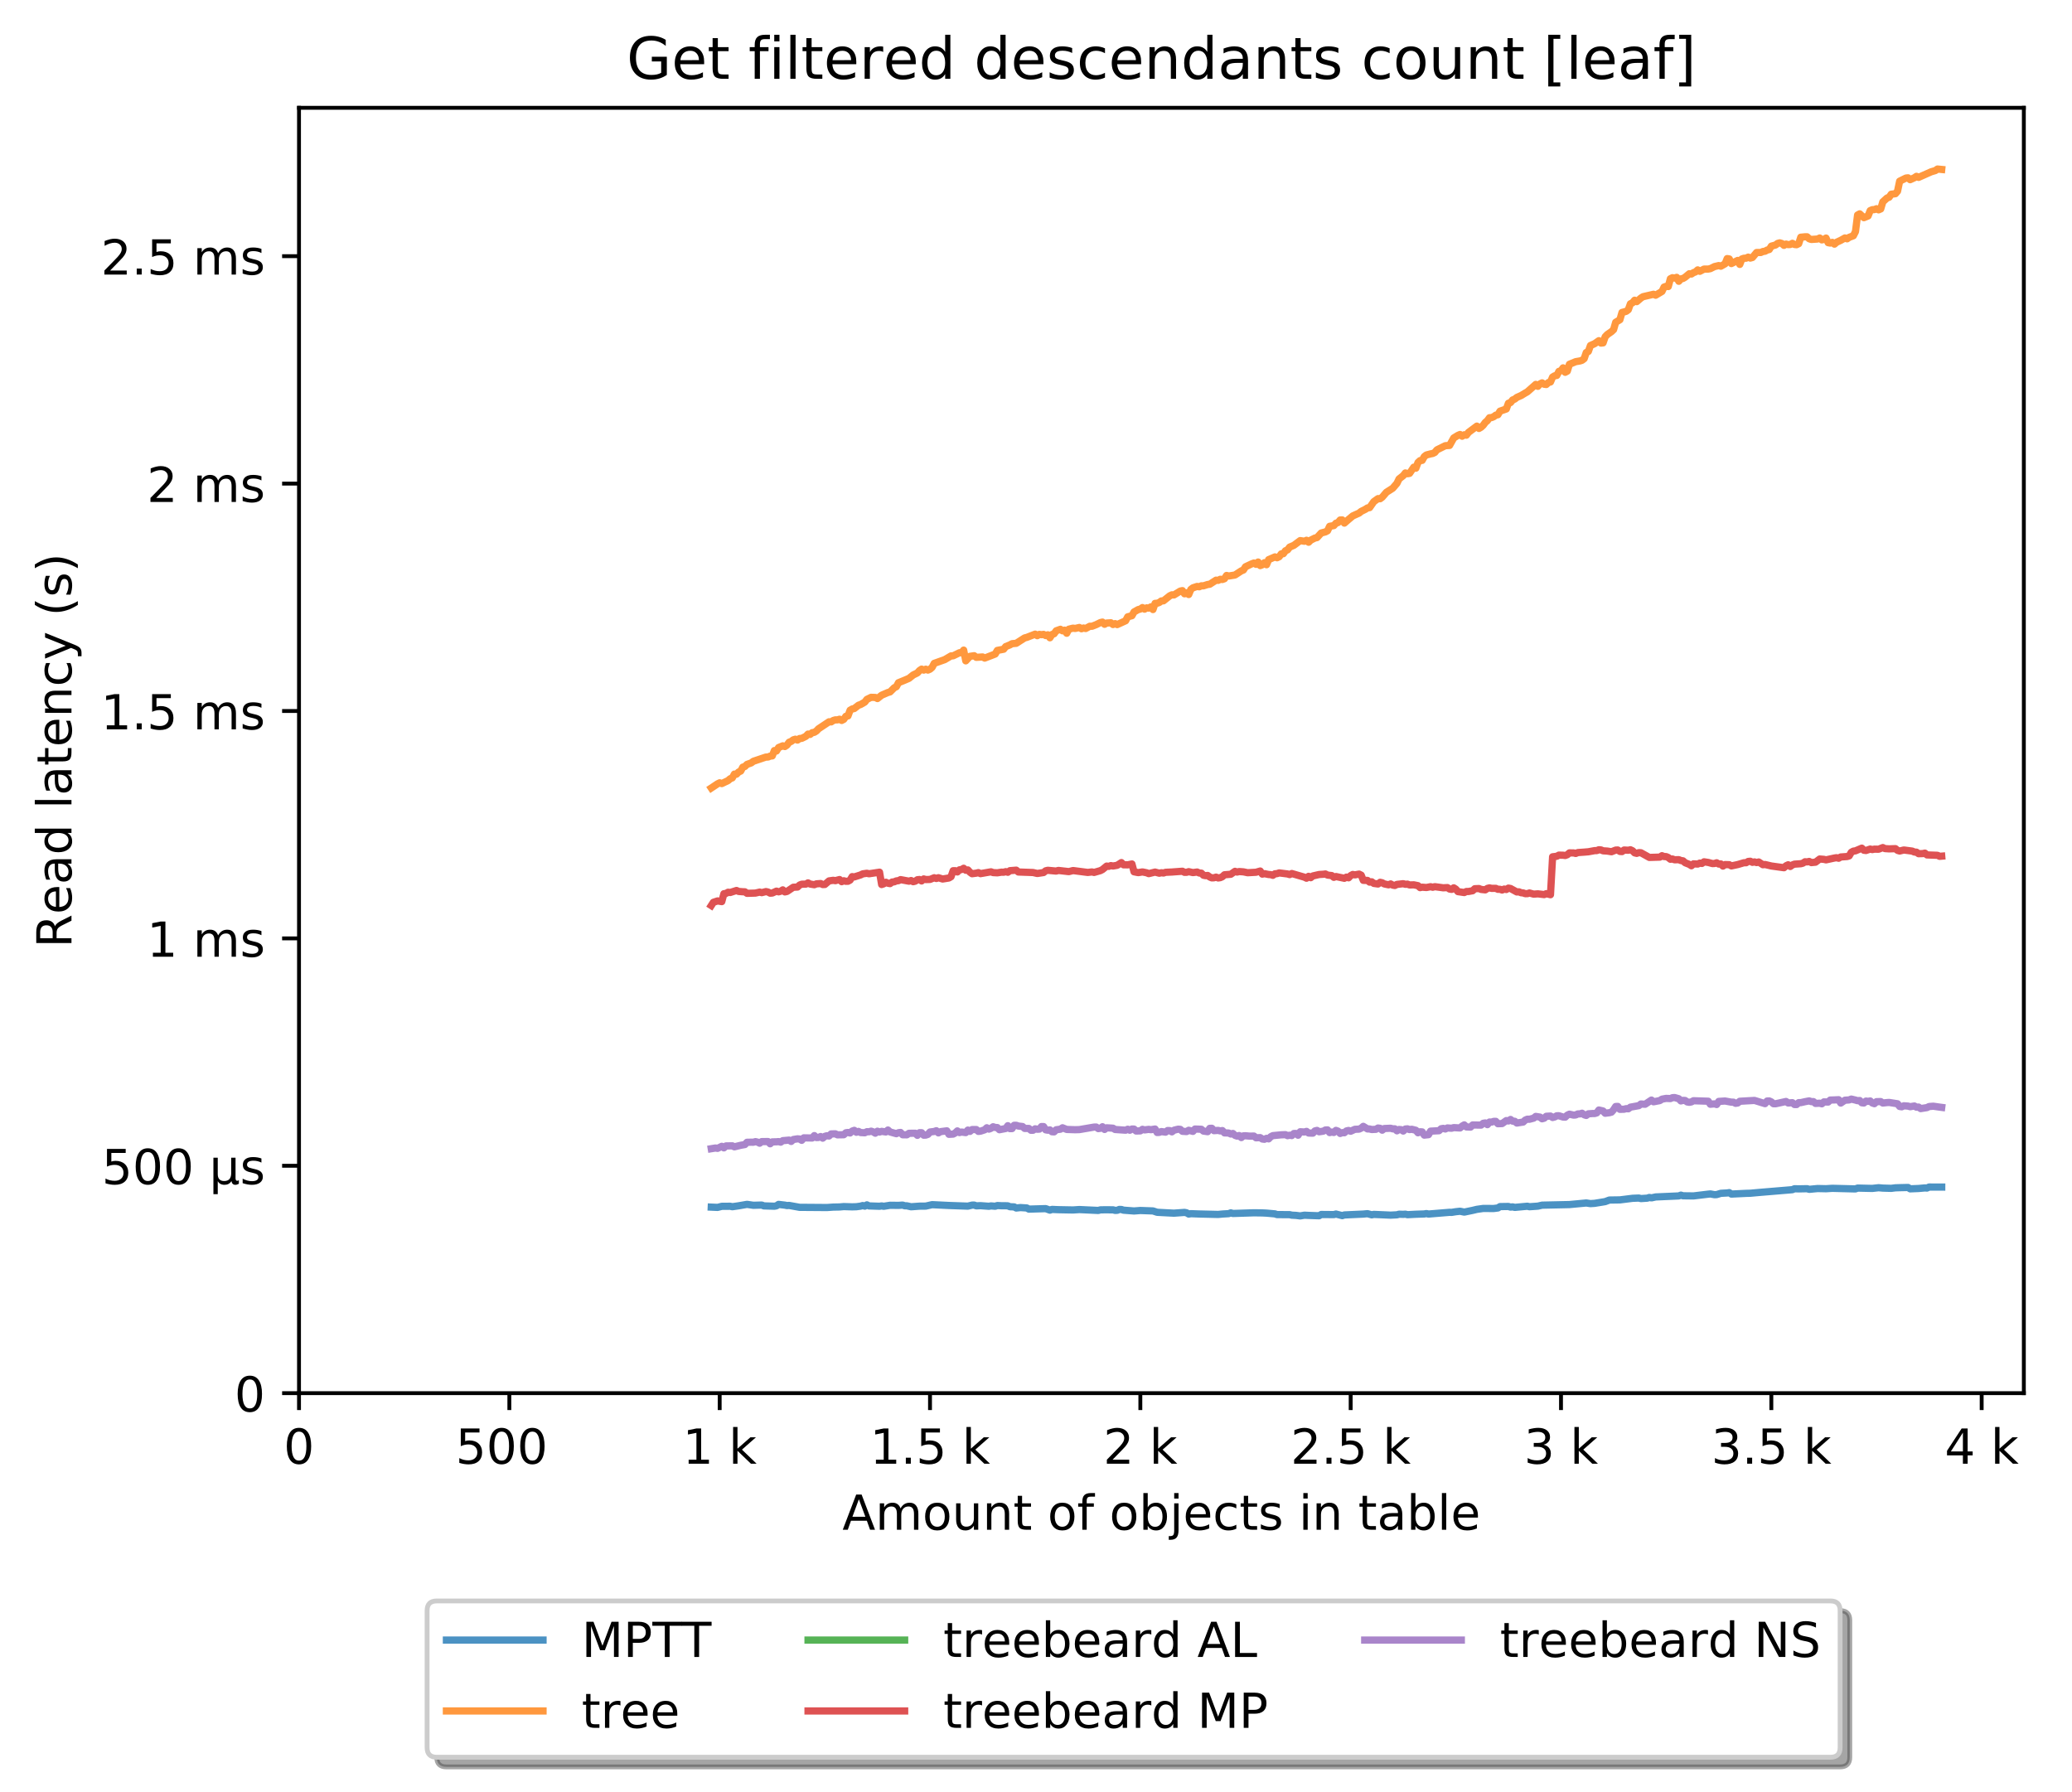 <?xml version="1.0" encoding="utf-8" standalone="no"?>
<!DOCTYPE svg PUBLIC "-//W3C//DTD SVG 1.1//EN"
  "http://www.w3.org/Graphics/SVG/1.1/DTD/svg11.dtd">
<!-- Created with matplotlib (http://matplotlib.org/) -->
<svg height="371pt" version="1.1" viewBox="0 0 429 371" width="429pt" xmlns="http://www.w3.org/2000/svg" xmlns:xlink="http://www.w3.org/1999/xlink">
 <defs>
  <style type="text/css">
*{stroke-linecap:butt;stroke-linejoin:round;}
  </style>
 </defs>
 <g id="figure_1">
  <g id="patch_1">
   <path d="M 0 371.002 
L 429.729 371.002 
L 429.729 0 
L 0 0 
z
" style="fill:#ffffff;"/>
  </g>
  <g id="axes_1">
   <g id="patch_2">
    <path d="M 61.909 288.43 
L 419.029 288.43 
L 419.029 22.318 
L 61.909 22.318 
z
" style="fill:#ffffff;"/>
   </g>
   <g id="matplotlib.axis_1">
    <g id="xtick_1">
     <g id="line2d_1">
      <defs>
       <path d="M 0 0 
L 0 3.5 
" id="m927313da14" style="stroke:#000000;stroke-width:0.8;"/>
      </defs>
      <g>
       <use style="stroke:#000000;stroke-width:0.8;" x="61.909" xlink:href="#m927313da14" y="288.43"/>
      </g>
     </g>
     <g id="text_1">
      <!-- 0 -->
      <defs>
       <path d="M 31.781 66.406 
Q 24.172 66.406 20.328 58.906 
Q 16.5 51.422 16.5 36.375 
Q 16.5 21.391 20.328 13.891 
Q 24.172 6.391 31.781 6.391 
Q 39.453 6.391 43.281 13.891 
Q 47.125 21.391 47.125 36.375 
Q 47.125 51.422 43.281 58.906 
Q 39.453 66.406 31.781 66.406 
z
M 31.781 74.219 
Q 44.047 74.219 50.516 64.516 
Q 56.984 54.828 56.984 36.375 
Q 56.984 17.969 50.516 8.266 
Q 44.047 -1.422 31.781 -1.422 
Q 19.531 -1.422 13.062 8.266 
Q 6.594 17.969 6.594 36.375 
Q 6.594 54.828 13.062 64.516 
Q 19.531 74.219 31.781 74.219 
z
" id="DejaVuSans-30"/>
      </defs>
      <g transform="translate(58.728 303.029)scale(0.1 -0.1)">
       <use xlink:href="#DejaVuSans-30"/>
      </g>
     </g>
    </g>
    <g id="xtick_2">
     <g id="line2d_2">
      <g>
       <use style="stroke:#000000;stroke-width:0.8;" x="105.458" xlink:href="#m927313da14" y="288.43"/>
      </g>
     </g>
     <g id="text_2">
      <!-- 500  -->
      <defs>
       <path d="M 10.797 72.906 
L 49.516 72.906 
L 49.516 64.594 
L 19.828 64.594 
L 19.828 46.734 
Q 21.969 47.469 24.109 47.828 
Q 26.266 48.188 28.422 48.188 
Q 40.625 48.188 47.75 41.5 
Q 54.891 34.812 54.891 23.391 
Q 54.891 11.625 47.562 5.094 
Q 40.234 -1.422 26.906 -1.422 
Q 22.312 -1.422 17.547 -0.641 
Q 12.797 0.141 7.719 1.703 
L 7.719 11.625 
Q 12.109 9.234 16.797 8.062 
Q 21.484 6.891 26.703 6.891 
Q 35.156 6.891 40.078 11.328 
Q 45.016 15.766 45.016 23.391 
Q 45.016 31 40.078 35.438 
Q 35.156 39.891 26.703 39.891 
Q 22.75 39.891 18.812 39.016 
Q 14.891 38.141 10.797 36.281 
z
" id="DejaVuSans-35"/>
       <path id="DejaVuSans-20"/>
      </defs>
      <g transform="translate(94.325 303.029)scale(0.1 -0.1)">
       <use xlink:href="#DejaVuSans-35"/>
       <use x="63.623" xlink:href="#DejaVuSans-30"/>
       <use x="127.246" xlink:href="#DejaVuSans-30"/>
       <use x="190.869" xlink:href="#DejaVuSans-20"/>
      </g>
     </g>
    </g>
    <g id="xtick_3">
     <g id="line2d_3">
      <g>
       <use style="stroke:#000000;stroke-width:0.8;" x="149.007" xlink:href="#m927313da14" y="288.43"/>
      </g>
     </g>
     <g id="text_3">
      <!-- 1 k -->
      <defs>
       <path d="M 12.406 8.297 
L 28.516 8.297 
L 28.516 63.922 
L 10.984 60.406 
L 10.984 69.391 
L 28.422 72.906 
L 38.281 72.906 
L 38.281 8.297 
L 54.391 8.297 
L 54.391 0 
L 12.406 0 
z
" id="DejaVuSans-31"/>
       <path d="M 9.078 75.984 
L 18.109 75.984 
L 18.109 31.109 
L 44.922 54.688 
L 56.391 54.688 
L 27.391 29.109 
L 57.625 0 
L 45.906 0 
L 18.109 26.703 
L 18.109 0 
L 9.078 0 
z
" id="DejaVuSans-6b"/>
      </defs>
      <g transform="translate(141.341 303.029)scale(0.1 -0.1)">
       <use xlink:href="#DejaVuSans-31"/>
       <use x="63.623" xlink:href="#DejaVuSans-20"/>
       <use x="95.41" xlink:href="#DejaVuSans-6b"/>
      </g>
     </g>
    </g>
    <g id="xtick_4">
     <g id="line2d_4">
      <g>
       <use style="stroke:#000000;stroke-width:0.8;" x="192.555" xlink:href="#m927313da14" y="288.43"/>
      </g>
     </g>
     <g id="text_4">
      <!-- 1.5 k -->
      <defs>
       <path d="M 10.688 12.406 
L 21 12.406 
L 21 0 
L 10.688 0 
z
" id="DejaVuSans-2e"/>
      </defs>
      <g transform="translate(180.119 303.029)scale(0.1 -0.1)">
       <use xlink:href="#DejaVuSans-31"/>
       <use x="63.623" xlink:href="#DejaVuSans-2e"/>
       <use x="95.41" xlink:href="#DejaVuSans-35"/>
       <use x="159.033" xlink:href="#DejaVuSans-20"/>
       <use x="190.82" xlink:href="#DejaVuSans-6b"/>
      </g>
     </g>
    </g>
    <g id="xtick_5">
     <g id="line2d_5">
      <g>
       <use style="stroke:#000000;stroke-width:0.8;" x="236.104" xlink:href="#m927313da14" y="288.43"/>
      </g>
     </g>
     <g id="text_5">
      <!-- 2 k -->
      <defs>
       <path d="M 19.188 8.297 
L 53.609 8.297 
L 53.609 0 
L 7.328 0 
L 7.328 8.297 
Q 12.938 14.109 22.625 23.891 
Q 32.328 33.688 34.812 36.531 
Q 39.547 41.844 41.422 45.531 
Q 43.312 49.219 43.312 52.781 
Q 43.312 58.594 39.234 62.25 
Q 35.156 65.922 28.609 65.922 
Q 23.969 65.922 18.812 64.312 
Q 13.672 62.703 7.812 59.422 
L 7.812 69.391 
Q 13.766 71.781 18.938 73 
Q 24.125 74.219 28.422 74.219 
Q 39.75 74.219 46.484 68.547 
Q 53.219 62.891 53.219 53.422 
Q 53.219 48.922 51.531 44.891 
Q 49.859 40.875 45.406 35.406 
Q 44.188 33.984 37.641 27.219 
Q 31.109 20.453 19.188 8.297 
z
" id="DejaVuSans-32"/>
      </defs>
      <g transform="translate(228.438 303.029)scale(0.1 -0.1)">
       <use xlink:href="#DejaVuSans-32"/>
       <use x="63.623" xlink:href="#DejaVuSans-20"/>
       <use x="95.41" xlink:href="#DejaVuSans-6b"/>
      </g>
     </g>
    </g>
    <g id="xtick_6">
     <g id="line2d_6">
      <g>
       <use style="stroke:#000000;stroke-width:0.8;" x="279.652" xlink:href="#m927313da14" y="288.43"/>
      </g>
     </g>
     <g id="text_6">
      <!-- 2.5 k -->
      <g transform="translate(267.216 303.029)scale(0.1 -0.1)">
       <use xlink:href="#DejaVuSans-32"/>
       <use x="63.623" xlink:href="#DejaVuSans-2e"/>
       <use x="95.41" xlink:href="#DejaVuSans-35"/>
       <use x="159.033" xlink:href="#DejaVuSans-20"/>
       <use x="190.82" xlink:href="#DejaVuSans-6b"/>
      </g>
     </g>
    </g>
    <g id="xtick_7">
     <g id="line2d_7">
      <g>
       <use style="stroke:#000000;stroke-width:0.8;" x="323.201" xlink:href="#m927313da14" y="288.43"/>
      </g>
     </g>
     <g id="text_7">
      <!-- 3 k -->
      <defs>
       <path d="M 40.578 39.312 
Q 47.656 37.797 51.625 33 
Q 55.609 28.219 55.609 21.188 
Q 55.609 10.406 48.188 4.484 
Q 40.766 -1.422 27.094 -1.422 
Q 22.516 -1.422 17.656 -0.516 
Q 12.797 0.391 7.625 2.203 
L 7.625 11.719 
Q 11.719 9.328 16.594 8.109 
Q 21.484 6.891 26.812 6.891 
Q 36.078 6.891 40.938 10.547 
Q 45.797 14.203 45.797 21.188 
Q 45.797 27.641 41.281 31.266 
Q 36.766 34.906 28.719 34.906 
L 20.219 34.906 
L 20.219 43.016 
L 29.109 43.016 
Q 36.375 43.016 40.234 45.922 
Q 44.094 48.828 44.094 54.297 
Q 44.094 59.906 40.109 62.906 
Q 36.141 65.922 28.719 65.922 
Q 24.656 65.922 20.016 65.031 
Q 15.375 64.156 9.812 62.312 
L 9.812 71.094 
Q 15.438 72.656 20.344 73.438 
Q 25.25 74.219 29.594 74.219 
Q 40.828 74.219 47.359 69.109 
Q 53.906 64.016 53.906 55.328 
Q 53.906 49.266 50.438 45.094 
Q 46.969 40.922 40.578 39.312 
z
" id="DejaVuSans-33"/>
      </defs>
      <g transform="translate(315.535 303.029)scale(0.1 -0.1)">
       <use xlink:href="#DejaVuSans-33"/>
       <use x="63.623" xlink:href="#DejaVuSans-20"/>
       <use x="95.41" xlink:href="#DejaVuSans-6b"/>
      </g>
     </g>
    </g>
    <g id="xtick_8">
     <g id="line2d_8">
      <g>
       <use style="stroke:#000000;stroke-width:0.8;" x="366.749" xlink:href="#m927313da14" y="288.43"/>
      </g>
     </g>
     <g id="text_8">
      <!-- 3.5 k -->
      <g transform="translate(354.313 303.029)scale(0.1 -0.1)">
       <use xlink:href="#DejaVuSans-33"/>
       <use x="63.623" xlink:href="#DejaVuSans-2e"/>
       <use x="95.41" xlink:href="#DejaVuSans-35"/>
       <use x="159.033" xlink:href="#DejaVuSans-20"/>
       <use x="190.82" xlink:href="#DejaVuSans-6b"/>
      </g>
     </g>
    </g>
    <g id="xtick_9">
     <g id="line2d_9">
      <g>
       <use style="stroke:#000000;stroke-width:0.8;" x="410.298" xlink:href="#m927313da14" y="288.43"/>
      </g>
     </g>
     <g id="text_9">
      <!-- 4 k -->
      <defs>
       <path d="M 37.797 64.312 
L 12.891 25.391 
L 37.797 25.391 
z
M 35.203 72.906 
L 47.609 72.906 
L 47.609 25.391 
L 58.016 25.391 
L 58.016 17.188 
L 47.609 17.188 
L 47.609 0 
L 37.797 0 
L 37.797 17.188 
L 4.891 17.188 
L 4.891 26.703 
z
" id="DejaVuSans-34"/>
      </defs>
      <g transform="translate(402.632 303.029)scale(0.1 -0.1)">
       <use xlink:href="#DejaVuSans-34"/>
       <use x="63.623" xlink:href="#DejaVuSans-20"/>
       <use x="95.41" xlink:href="#DejaVuSans-6b"/>
      </g>
     </g>
    </g>
    <g id="text_10">
     <!-- Amount of objects in table -->
     <defs>
      <path d="M 34.188 63.188 
L 20.797 26.906 
L 47.609 26.906 
z
M 28.609 72.906 
L 39.797 72.906 
L 67.578 0 
L 57.328 0 
L 50.688 18.703 
L 17.828 18.703 
L 11.188 0 
L 0.781 0 
z
" id="DejaVuSans-41"/>
      <path d="M 52 44.188 
Q 55.375 50.25 60.062 53.125 
Q 64.75 56 71.094 56 
Q 79.641 56 84.281 50.016 
Q 88.922 44.047 88.922 33.016 
L 88.922 0 
L 79.891 0 
L 79.891 32.719 
Q 79.891 40.578 77.094 44.375 
Q 74.312 48.188 68.609 48.188 
Q 61.625 48.188 57.562 43.547 
Q 53.516 38.922 53.516 30.906 
L 53.516 0 
L 44.484 0 
L 44.484 32.719 
Q 44.484 40.625 41.703 44.406 
Q 38.922 48.188 33.109 48.188 
Q 26.219 48.188 22.156 43.531 
Q 18.109 38.875 18.109 30.906 
L 18.109 0 
L 9.078 0 
L 9.078 54.688 
L 18.109 54.688 
L 18.109 46.188 
Q 21.188 51.219 25.484 53.609 
Q 29.781 56 35.688 56 
Q 41.656 56 45.828 52.969 
Q 50 49.953 52 44.188 
z
" id="DejaVuSans-6d"/>
      <path d="M 30.609 48.391 
Q 23.391 48.391 19.188 42.75 
Q 14.984 37.109 14.984 27.297 
Q 14.984 17.484 19.156 11.844 
Q 23.344 6.203 30.609 6.203 
Q 37.797 6.203 41.984 11.859 
Q 46.188 17.531 46.188 27.297 
Q 46.188 37.016 41.984 42.703 
Q 37.797 48.391 30.609 48.391 
z
M 30.609 56 
Q 42.328 56 49.016 48.375 
Q 55.719 40.766 55.719 27.297 
Q 55.719 13.875 49.016 6.219 
Q 42.328 -1.422 30.609 -1.422 
Q 18.844 -1.422 12.172 6.219 
Q 5.516 13.875 5.516 27.297 
Q 5.516 40.766 12.172 48.375 
Q 18.844 56 30.609 56 
z
" id="DejaVuSans-6f"/>
      <path d="M 8.5 21.578 
L 8.5 54.688 
L 17.484 54.688 
L 17.484 21.922 
Q 17.484 14.156 20.5 10.266 
Q 23.531 6.391 29.594 6.391 
Q 36.859 6.391 41.078 11.031 
Q 45.312 15.672 45.312 23.688 
L 45.312 54.688 
L 54.297 54.688 
L 54.297 0 
L 45.312 0 
L 45.312 8.406 
Q 42.047 3.422 37.719 1 
Q 33.406 -1.422 27.688 -1.422 
Q 18.266 -1.422 13.375 4.438 
Q 8.5 10.297 8.5 21.578 
z
M 31.109 56 
z
" id="DejaVuSans-75"/>
      <path d="M 54.891 33.016 
L 54.891 0 
L 45.906 0 
L 45.906 32.719 
Q 45.906 40.484 42.875 44.328 
Q 39.844 48.188 33.797 48.188 
Q 26.516 48.188 22.312 43.547 
Q 18.109 38.922 18.109 30.906 
L 18.109 0 
L 9.078 0 
L 9.078 54.688 
L 18.109 54.688 
L 18.109 46.188 
Q 21.344 51.125 25.703 53.562 
Q 30.078 56 35.797 56 
Q 45.219 56 50.047 50.172 
Q 54.891 44.344 54.891 33.016 
z
" id="DejaVuSans-6e"/>
      <path d="M 18.312 70.219 
L 18.312 54.688 
L 36.812 54.688 
L 36.812 47.703 
L 18.312 47.703 
L 18.312 18.016 
Q 18.312 11.328 20.141 9.422 
Q 21.969 7.516 27.594 7.516 
L 36.812 7.516 
L 36.812 0 
L 27.594 0 
Q 17.188 0 13.234 3.875 
Q 9.281 7.766 9.281 18.016 
L 9.281 47.703 
L 2.688 47.703 
L 2.688 54.688 
L 9.281 54.688 
L 9.281 70.219 
z
" id="DejaVuSans-74"/>
      <path d="M 37.109 75.984 
L 37.109 68.5 
L 28.516 68.5 
Q 23.688 68.5 21.797 66.547 
Q 19.922 64.594 19.922 59.516 
L 19.922 54.688 
L 34.719 54.688 
L 34.719 47.703 
L 19.922 47.703 
L 19.922 0 
L 10.891 0 
L 10.891 47.703 
L 2.297 47.703 
L 2.297 54.688 
L 10.891 54.688 
L 10.891 58.5 
Q 10.891 67.625 15.141 71.797 
Q 19.391 75.984 28.609 75.984 
z
" id="DejaVuSans-66"/>
      <path d="M 48.688 27.297 
Q 48.688 37.203 44.609 42.844 
Q 40.531 48.484 33.406 48.484 
Q 26.266 48.484 22.188 42.844 
Q 18.109 37.203 18.109 27.297 
Q 18.109 17.391 22.188 11.75 
Q 26.266 6.109 33.406 6.109 
Q 40.531 6.109 44.609 11.75 
Q 48.688 17.391 48.688 27.297 
z
M 18.109 46.391 
Q 20.953 51.266 25.266 53.625 
Q 29.594 56 35.594 56 
Q 45.562 56 51.781 48.094 
Q 58.016 40.188 58.016 27.297 
Q 58.016 14.406 51.781 6.484 
Q 45.562 -1.422 35.594 -1.422 
Q 29.594 -1.422 25.266 0.953 
Q 20.953 3.328 18.109 8.203 
L 18.109 0 
L 9.078 0 
L 9.078 75.984 
L 18.109 75.984 
z
" id="DejaVuSans-62"/>
      <path d="M 9.422 54.688 
L 18.406 54.688 
L 18.406 -0.984 
Q 18.406 -11.422 14.422 -16.109 
Q 10.453 -20.797 1.609 -20.797 
L -1.812 -20.797 
L -1.812 -13.188 
L 0.594 -13.188 
Q 5.719 -13.188 7.562 -10.812 
Q 9.422 -8.453 9.422 -0.984 
z
M 9.422 75.984 
L 18.406 75.984 
L 18.406 64.594 
L 9.422 64.594 
z
" id="DejaVuSans-6a"/>
      <path d="M 56.203 29.594 
L 56.203 25.203 
L 14.891 25.203 
Q 15.484 15.922 20.484 11.062 
Q 25.484 6.203 34.422 6.203 
Q 39.594 6.203 44.453 7.469 
Q 49.312 8.734 54.109 11.281 
L 54.109 2.781 
Q 49.266 0.734 44.188 -0.344 
Q 39.109 -1.422 33.891 -1.422 
Q 20.797 -1.422 13.156 6.188 
Q 5.516 13.812 5.516 26.812 
Q 5.516 40.234 12.766 48.109 
Q 20.016 56 32.328 56 
Q 43.359 56 49.781 48.891 
Q 56.203 41.797 56.203 29.594 
z
M 47.219 32.234 
Q 47.125 39.594 43.094 43.984 
Q 39.062 48.391 32.422 48.391 
Q 24.906 48.391 20.391 44.141 
Q 15.875 39.891 15.188 32.172 
z
" id="DejaVuSans-65"/>
      <path d="M 48.781 52.594 
L 48.781 44.188 
Q 44.969 46.297 41.141 47.344 
Q 37.312 48.391 33.406 48.391 
Q 24.656 48.391 19.812 42.844 
Q 14.984 37.312 14.984 27.297 
Q 14.984 17.281 19.812 11.734 
Q 24.656 6.203 33.406 6.203 
Q 37.312 6.203 41.141 7.25 
Q 44.969 8.297 48.781 10.406 
L 48.781 2.094 
Q 45.016 0.344 40.984 -0.531 
Q 36.969 -1.422 32.422 -1.422 
Q 20.062 -1.422 12.781 6.344 
Q 5.516 14.109 5.516 27.297 
Q 5.516 40.672 12.859 48.328 
Q 20.219 56 33.016 56 
Q 37.156 56 41.109 55.141 
Q 45.062 54.297 48.781 52.594 
z
" id="DejaVuSans-63"/>
      <path d="M 44.281 53.078 
L 44.281 44.578 
Q 40.484 46.531 36.375 47.5 
Q 32.281 48.484 27.875 48.484 
Q 21.188 48.484 17.844 46.438 
Q 14.5 44.391 14.5 40.281 
Q 14.5 37.156 16.891 35.375 
Q 19.281 33.594 26.516 31.984 
L 29.594 31.297 
Q 39.156 29.25 43.188 25.516 
Q 47.219 21.781 47.219 15.094 
Q 47.219 7.469 41.188 3.016 
Q 35.156 -1.422 24.609 -1.422 
Q 20.219 -1.422 15.453 -0.562 
Q 10.688 0.297 5.422 2 
L 5.422 11.281 
Q 10.406 8.688 15.234 7.391 
Q 20.062 6.109 24.812 6.109 
Q 31.156 6.109 34.562 8.281 
Q 37.984 10.453 37.984 14.406 
Q 37.984 18.062 35.516 20.016 
Q 33.062 21.969 24.703 23.781 
L 21.578 24.516 
Q 13.234 26.266 9.516 29.906 
Q 5.812 33.547 5.812 39.891 
Q 5.812 47.609 11.281 51.797 
Q 16.75 56 26.812 56 
Q 31.781 56 36.172 55.266 
Q 40.578 54.547 44.281 53.078 
z
" id="DejaVuSans-73"/>
      <path d="M 9.422 54.688 
L 18.406 54.688 
L 18.406 0 
L 9.422 0 
z
M 9.422 75.984 
L 18.406 75.984 
L 18.406 64.594 
L 9.422 64.594 
z
" id="DejaVuSans-69"/>
      <path d="M 34.281 27.484 
Q 23.391 27.484 19.188 25 
Q 14.984 22.516 14.984 16.5 
Q 14.984 11.719 18.141 8.906 
Q 21.297 6.109 26.703 6.109 
Q 34.188 6.109 38.703 11.406 
Q 43.219 16.703 43.219 25.484 
L 43.219 27.484 
z
M 52.203 31.203 
L 52.203 0 
L 43.219 0 
L 43.219 8.297 
Q 40.141 3.328 35.547 0.953 
Q 30.953 -1.422 24.312 -1.422 
Q 15.922 -1.422 10.953 3.297 
Q 6 8.016 6 15.922 
Q 6 25.141 12.172 29.828 
Q 18.359 34.516 30.609 34.516 
L 43.219 34.516 
L 43.219 35.406 
Q 43.219 41.609 39.141 45 
Q 35.062 48.391 27.688 48.391 
Q 23 48.391 18.547 47.266 
Q 14.109 46.141 10.016 43.891 
L 10.016 52.203 
Q 14.938 54.109 19.578 55.047 
Q 24.219 56 28.609 56 
Q 40.484 56 46.344 49.844 
Q 52.203 43.703 52.203 31.203 
z
" id="DejaVuSans-61"/>
      <path d="M 9.422 75.984 
L 18.406 75.984 
L 18.406 0 
L 9.422 0 
z
" id="DejaVuSans-6c"/>
     </defs>
     <g transform="translate(174.411 316.707)scale(0.1 -0.1)">
      <use xlink:href="#DejaVuSans-41"/>
      <use x="68.408" xlink:href="#DejaVuSans-6d"/>
      <use x="165.82" xlink:href="#DejaVuSans-6f"/>
      <use x="227.002" xlink:href="#DejaVuSans-75"/>
      <use x="290.381" xlink:href="#DejaVuSans-6e"/>
      <use x="353.76" xlink:href="#DejaVuSans-74"/>
      <use x="392.969" xlink:href="#DejaVuSans-20"/>
      <use x="424.756" xlink:href="#DejaVuSans-6f"/>
      <use x="485.938" xlink:href="#DejaVuSans-66"/>
      <use x="521.143" xlink:href="#DejaVuSans-20"/>
      <use x="552.93" xlink:href="#DejaVuSans-6f"/>
      <use x="614.111" xlink:href="#DejaVuSans-62"/>
      <use x="677.588" xlink:href="#DejaVuSans-6a"/>
      <use x="705.371" xlink:href="#DejaVuSans-65"/>
      <use x="766.895" xlink:href="#DejaVuSans-63"/>
      <use x="821.875" xlink:href="#DejaVuSans-74"/>
      <use x="861.084" xlink:href="#DejaVuSans-73"/>
      <use x="913.184" xlink:href="#DejaVuSans-20"/>
      <use x="944.971" xlink:href="#DejaVuSans-69"/>
      <use x="972.754" xlink:href="#DejaVuSans-6e"/>
      <use x="1036.133" xlink:href="#DejaVuSans-20"/>
      <use x="1067.92" xlink:href="#DejaVuSans-74"/>
      <use x="1107.129" xlink:href="#DejaVuSans-61"/>
      <use x="1168.408" xlink:href="#DejaVuSans-62"/>
      <use x="1231.885" xlink:href="#DejaVuSans-6c"/>
      <use x="1259.668" xlink:href="#DejaVuSans-65"/>
     </g>
    </g>
   </g>
   <g id="matplotlib.axis_2">
    <g id="ytick_1">
     <g id="line2d_10">
      <defs>
       <path d="M 0 0 
L -3.5 0 
" id="mce262fe8e2" style="stroke:#000000;stroke-width:0.8;"/>
      </defs>
      <g>
       <use style="stroke:#000000;stroke-width:0.8;" x="61.909" xlink:href="#mce262fe8e2" y="288.43"/>
      </g>
     </g>
     <g id="text_11">
      <!-- 0 -->
      <g transform="translate(48.547 292.229)scale(0.1 -0.1)">
       <use xlink:href="#DejaVuSans-30"/>
      </g>
     </g>
    </g>
    <g id="ytick_2">
     <g id="line2d_11">
      <g>
       <use style="stroke:#000000;stroke-width:0.8;" x="61.909" xlink:href="#mce262fe8e2" y="241.352"/>
      </g>
     </g>
     <g id="text_12">
      <!-- 500 µs -->
      <defs>
       <path d="M 8.5 -20.797 
L 8.5 54.688 
L 17.484 54.688 
L 17.484 20.703 
Q 17.484 13.625 20.844 10 
Q 24.219 6.391 30.812 6.391 
Q 38.031 6.391 41.672 10.484 
Q 45.312 14.594 45.312 22.797 
L 45.312 54.688 
L 54.297 54.688 
L 54.297 12.594 
Q 54.297 9.672 55.141 8.281 
Q 56 6.891 57.812 6.891 
Q 58.25 6.891 59.031 7.156 
Q 59.812 7.422 61.188 8.016 
L 61.188 0.781 
Q 59.188 -0.344 57.391 -0.875 
Q 55.609 -1.422 53.906 -1.422 
Q 50.531 -1.422 48.531 0.484 
Q 46.531 2.391 45.797 6.297 
Q 43.359 2.438 39.812 0.5 
Q 36.281 -1.422 31.5 -1.422 
Q 26.516 -1.422 23.016 0.484 
Q 19.531 2.391 17.484 6.203 
L 17.484 -20.797 
z
" id="DejaVuSans-b5"/>
      </defs>
      <g transform="translate(21.072 245.151)scale(0.1 -0.1)">
       <use xlink:href="#DejaVuSans-35"/>
       <use x="63.623" xlink:href="#DejaVuSans-30"/>
       <use x="127.246" xlink:href="#DejaVuSans-30"/>
       <use x="190.869" xlink:href="#DejaVuSans-20"/>
       <use x="222.656" xlink:href="#DejaVuSans-b5"/>
       <use x="286.279" xlink:href="#DejaVuSans-73"/>
      </g>
     </g>
    </g>
    <g id="ytick_3">
     <g id="line2d_12">
      <g>
       <use style="stroke:#000000;stroke-width:0.8;" x="61.909" xlink:href="#mce262fe8e2" y="194.274"/>
      </g>
     </g>
     <g id="text_13">
      <!-- 1 ms -->
      <g transform="translate(30.419 198.073)scale(0.1 -0.1)">
       <use xlink:href="#DejaVuSans-31"/>
       <use x="63.623" xlink:href="#DejaVuSans-20"/>
       <use x="95.41" xlink:href="#DejaVuSans-6d"/>
       <use x="192.822" xlink:href="#DejaVuSans-73"/>
      </g>
     </g>
    </g>
    <g id="ytick_4">
     <g id="line2d_13">
      <g>
       <use style="stroke:#000000;stroke-width:0.8;" x="61.909" xlink:href="#mce262fe8e2" y="147.196"/>
      </g>
     </g>
     <g id="text_14">
      <!-- 1.5 ms -->
      <g transform="translate(20.878 150.996)scale(0.1 -0.1)">
       <use xlink:href="#DejaVuSans-31"/>
       <use x="63.623" xlink:href="#DejaVuSans-2e"/>
       <use x="95.41" xlink:href="#DejaVuSans-35"/>
       <use x="159.033" xlink:href="#DejaVuSans-20"/>
       <use x="190.82" xlink:href="#DejaVuSans-6d"/>
       <use x="288.232" xlink:href="#DejaVuSans-73"/>
      </g>
     </g>
    </g>
    <g id="ytick_5">
     <g id="line2d_14">
      <g>
       <use style="stroke:#000000;stroke-width:0.8;" x="61.909" xlink:href="#mce262fe8e2" y="100.118"/>
      </g>
     </g>
     <g id="text_15">
      <!-- 2 ms -->
      <g transform="translate(30.419 103.918)scale(0.1 -0.1)">
       <use xlink:href="#DejaVuSans-32"/>
       <use x="63.623" xlink:href="#DejaVuSans-20"/>
       <use x="95.41" xlink:href="#DejaVuSans-6d"/>
       <use x="192.822" xlink:href="#DejaVuSans-73"/>
      </g>
     </g>
    </g>
    <g id="ytick_6">
     <g id="line2d_15">
      <g>
       <use style="stroke:#000000;stroke-width:0.8;" x="61.909" xlink:href="#mce262fe8e2" y="53.04"/>
      </g>
     </g>
     <g id="text_16">
      <!-- 2.5 ms -->
      <g transform="translate(20.878 56.84)scale(0.1 -0.1)">
       <use xlink:href="#DejaVuSans-32"/>
       <use x="63.623" xlink:href="#DejaVuSans-2e"/>
       <use x="95.41" xlink:href="#DejaVuSans-35"/>
       <use x="159.033" xlink:href="#DejaVuSans-20"/>
       <use x="190.82" xlink:href="#DejaVuSans-6d"/>
       <use x="288.232" xlink:href="#DejaVuSans-73"/>
      </g>
     </g>
    </g>
    <g id="text_17">
     <!-- Read latency (s) -->
     <defs>
      <path d="M 44.391 34.188 
Q 47.562 33.109 50.562 29.594 
Q 53.562 26.078 56.594 19.922 
L 66.609 0 
L 56 0 
L 46.688 18.703 
Q 43.062 26.031 39.672 28.422 
Q 36.281 30.812 30.422 30.812 
L 19.672 30.812 
L 19.672 0 
L 9.812 0 
L 9.812 72.906 
L 32.078 72.906 
Q 44.578 72.906 50.734 67.672 
Q 56.891 62.453 56.891 51.906 
Q 56.891 45.016 53.688 40.469 
Q 50.484 35.938 44.391 34.188 
z
M 19.672 64.797 
L 19.672 38.922 
L 32.078 38.922 
Q 39.203 38.922 42.844 42.219 
Q 46.484 45.516 46.484 51.906 
Q 46.484 58.297 42.844 61.547 
Q 39.203 64.797 32.078 64.797 
z
" id="DejaVuSans-52"/>
      <path d="M 45.406 46.391 
L 45.406 75.984 
L 54.391 75.984 
L 54.391 0 
L 45.406 0 
L 45.406 8.203 
Q 42.578 3.328 38.25 0.953 
Q 33.938 -1.422 27.875 -1.422 
Q 17.969 -1.422 11.734 6.484 
Q 5.516 14.406 5.516 27.297 
Q 5.516 40.188 11.734 48.094 
Q 17.969 56 27.875 56 
Q 33.938 56 38.25 53.625 
Q 42.578 51.266 45.406 46.391 
z
M 14.797 27.297 
Q 14.797 17.391 18.875 11.75 
Q 22.953 6.109 30.078 6.109 
Q 37.203 6.109 41.297 11.75 
Q 45.406 17.391 45.406 27.297 
Q 45.406 37.203 41.297 42.844 
Q 37.203 48.484 30.078 48.484 
Q 22.953 48.484 18.875 42.844 
Q 14.797 37.203 14.797 27.297 
z
" id="DejaVuSans-64"/>
      <path d="M 32.172 -5.078 
Q 28.375 -14.844 24.75 -17.812 
Q 21.141 -20.797 15.094 -20.797 
L 7.906 -20.797 
L 7.906 -13.281 
L 13.188 -13.281 
Q 16.891 -13.281 18.938 -11.516 
Q 21 -9.766 23.484 -3.219 
L 25.094 0.875 
L 2.984 54.688 
L 12.5 54.688 
L 29.594 11.922 
L 46.688 54.688 
L 56.203 54.688 
z
" id="DejaVuSans-79"/>
      <path d="M 31 75.875 
Q 24.469 64.656 21.281 53.656 
Q 18.109 42.672 18.109 31.391 
Q 18.109 20.125 21.312 9.062 
Q 24.516 -2 31 -13.188 
L 23.188 -13.188 
Q 15.875 -1.703 12.234 9.375 
Q 8.594 20.453 8.594 31.391 
Q 8.594 42.281 12.203 53.312 
Q 15.828 64.359 23.188 75.875 
z
" id="DejaVuSans-28"/>
      <path d="M 8.016 75.875 
L 15.828 75.875 
Q 23.141 64.359 26.781 53.312 
Q 30.422 42.281 30.422 31.391 
Q 30.422 20.453 26.781 9.375 
Q 23.141 -1.703 15.828 -13.188 
L 8.016 -13.188 
Q 14.5 -2 17.703 9.062 
Q 20.906 20.125 20.906 31.391 
Q 20.906 42.672 17.703 53.656 
Q 14.5 64.656 8.016 75.875 
z
" id="DejaVuSans-29"/>
     </defs>
     <g transform="translate(14.798 196.212)rotate(-90)scale(0.1 -0.1)">
      <use xlink:href="#DejaVuSans-52"/>
      <use x="69.42" xlink:href="#DejaVuSans-65"/>
      <use x="130.943" xlink:href="#DejaVuSans-61"/>
      <use x="192.223" xlink:href="#DejaVuSans-64"/>
      <use x="255.699" xlink:href="#DejaVuSans-20"/>
      <use x="287.486" xlink:href="#DejaVuSans-6c"/>
      <use x="315.27" xlink:href="#DejaVuSans-61"/>
      <use x="376.549" xlink:href="#DejaVuSans-74"/>
      <use x="415.758" xlink:href="#DejaVuSans-65"/>
      <use x="477.281" xlink:href="#DejaVuSans-6e"/>
      <use x="540.66" xlink:href="#DejaVuSans-63"/>
      <use x="595.641" xlink:href="#DejaVuSans-79"/>
      <use x="654.82" xlink:href="#DejaVuSans-20"/>
      <use x="686.607" xlink:href="#DejaVuSans-28"/>
      <use x="725.621" xlink:href="#DejaVuSans-73"/>
      <use x="777.721" xlink:href="#DejaVuSans-29"/>
     </g>
    </g>
   </g>
   <g id="line2d_16">
    <path clip-path="url(#peefb54be4b)" d="M 147.265 249.911 
L 148.571 249.97 
L 149.442 249.747 
L 151.184 249.732 
L 151.619 249.828 
L 152.926 249.64 
L 154.668 249.338 
L 155.974 249.531 
L 157.716 249.482 
L 158.152 249.655 
L 160.329 249.722 
L 160.765 249.643 
L 161.2 249.345 
L 162.507 249.5 
L 162.942 249.591 
L 163.378 249.559 
L 165.555 249.953 
L 171.216 249.996 
L 172.523 249.905 
L 173.829 249.879 
L 174.7 249.8 
L 176.442 249.854 
L 177.313 249.829 
L 178.184 249.709 
L 178.62 249.585 
L 179.055 249.71 
L 179.49 249.442 
L 179.926 249.661 
L 182.103 249.733 
L 182.539 249.661 
L 182.974 249.738 
L 184.281 249.529 
L 186.023 249.549 
L 186.894 249.491 
L 187.329 249.637 
L 187.765 249.644 
L 188.636 249.838 
L 190.378 249.713 
L 191.684 249.699 
L 192.991 249.401 
L 196.474 249.57 
L 200.394 249.708 
L 201.265 249.498 
L 201.7 249.485 
L 202.136 249.65 
L 203.007 249.609 
L 204.749 249.737 
L 205.184 249.66 
L 206.055 249.73 
L 206.491 249.582 
L 207.362 249.626 
L 208.233 249.63 
L 208.668 249.644 
L 209.104 249.835 
L 209.974 249.864 
L 210.41 250.096 
L 211.281 250.006 
L 212.587 250.085 
L 213.023 250.324 
L 216.507 250.223 
L 217.378 250.539 
L 217.813 250.383 
L 219.12 250.441 
L 222.168 250.5 
L 223.475 250.413 
L 227.394 250.6 
L 227.829 250.48 
L 228.7 250.462 
L 230.442 250.471 
L 230.878 250.586 
L 231.313 250.575 
L 231.749 250.387 
L 232.184 250.403 
L 232.62 250.542 
L 233.926 250.641 
L 234.797 250.709 
L 236.104 250.609 
L 238.717 250.7 
L 239.588 250.982 
L 241.765 251.099 
L 243.071 251.163 
L 245.249 251.005 
L 245.684 251.09 
L 246.12 251.347 
L 246.555 251.267 
L 248.297 251.334 
L 252.217 251.426 
L 253.088 251.34 
L 254.394 251.263 
L 254.83 251.102 
L 255.265 251.228 
L 259.62 251.086 
L 261.362 251.111 
L 262.233 251.154 
L 263.975 251.31 
L 264.41 251.457 
L 267.023 251.47 
L 267.459 251.577 
L 268.33 251.621 
L 269.201 251.733 
L 270.072 251.584 
L 270.942 251.625 
L 272.684 251.686 
L 273.12 251.698 
L 273.555 251.437 
L 276.168 251.46 
L 276.604 251.343 
L 277.91 251.675 
L 278.346 251.532 
L 282.265 251.351 
L 283.136 251.268 
L 284.007 251.507 
L 284.443 251.417 
L 287.926 251.57 
L 289.233 251.504 
L 289.668 251.378 
L 290.539 251.408 
L 290.975 251.369 
L 291.41 251.478 
L 293.152 251.385 
L 294.894 251.327 
L 295.33 251.243 
L 295.765 251.345 
L 300.12 250.988 
L 300.556 250.999 
L 301.426 250.859 
L 302.297 250.764 
L 303.168 250.943 
L 304.91 250.581 
L 305.781 250.372 
L 307.088 250.186 
L 309.265 250.197 
L 310.136 250.087 
L 310.572 249.803 
L 312.314 249.776 
L 312.749 249.912 
L 313.185 249.857 
L 313.62 249.968 
L 316.233 249.726 
L 316.668 249.83 
L 318.41 249.709 
L 319.281 249.505 
L 324.943 249.382 
L 328.427 249.055 
L 329.298 249.184 
L 330.169 249.127 
L 332.346 248.771 
L 333.217 248.445 
L 335.394 248.413 
L 338.007 248.087 
L 339.314 248.034 
L 339.749 248.142 
L 341.056 248.056 
L 341.491 247.912 
L 341.927 247.999 
L 342.798 247.805 
L 347.588 247.594 
L 348.023 247.429 
L 348.459 247.566 
L 350.636 247.593 
L 353.685 247.225 
L 354.12 247.182 
L 354.991 247.338 
L 355.427 247.317 
L 356.298 247.053 
L 357.604 246.983 
L 358.04 246.913 
L 358.475 247.209 
L 361.523 247.062 
L 362.394 247.038 
L 364.136 246.88 
L 371.104 246.299 
L 371.54 246.108 
L 372.411 246.132 
L 374.153 246.097 
L 374.588 246.229 
L 376.33 246.063 
L 378.072 246.101 
L 379.378 246.019 
L 384.169 246.143 
L 384.604 245.97 
L 387.653 246.04 
L 388.959 245.894 
L 389.83 245.974 
L 391.572 246.025 
L 392.443 245.915 
L 393.314 245.887 
L 395.056 245.845 
L 395.491 246.126 
L 397.233 246.054 
L 398.54 245.936 
L 398.975 245.964 
L 399.411 245.753 
L 402.024 245.763 
L 402.024 245.763 
" style="fill:none;opacity:0.8;stroke:#1f77b4;stroke-linecap:square;stroke-width:1.5;"/>
   </g>
   <g id="line2d_17">
    <path clip-path="url(#peefb54be4b)" d="M 147.265 163.146 
L 148.571 162.276 
L 149.007 162.065 
L 149.442 162.228 
L 150.748 161.602 
L 151.184 161.22 
L 151.619 161.05 
L 152.055 160.263 
L 152.49 160.278 
L 152.926 159.83 
L 153.361 159.636 
L 153.797 158.821 
L 154.232 158.684 
L 154.668 158.252 
L 155.539 157.944 
L 155.974 157.612 
L 158.587 156.734 
L 159.023 156.732 
L 159.458 156.537 
L 159.894 156.494 
L 160.329 155.389 
L 160.765 155.487 
L 161.2 154.768 
L 162.071 154.409 
L 162.507 154.555 
L 162.942 154.26 
L 163.378 153.67 
L 163.813 153.498 
L 164.249 153.166 
L 164.684 153.039 
L 165.119 153.219 
L 165.555 152.897 
L 165.99 152.866 
L 166.861 152.438 
L 167.297 151.977 
L 167.732 152.043 
L 168.168 151.685 
L 168.603 151.615 
L 169.039 151.335 
L 169.474 150.878 
L 171.652 149.429 
L 172.087 149.455 
L 172.523 149.161 
L 172.958 149.035 
L 173.394 149.032 
L 173.829 148.903 
L 174.265 149.153 
L 174.7 148.924 
L 175.136 148.292 
L 175.571 148.219 
L 176.007 147.039 
L 176.442 146.783 
L 176.878 146.685 
L 177.749 146.002 
L 178.184 145.857 
L 179.055 145.355 
L 179.49 144.792 
L 180.361 144.369 
L 181.232 144.393 
L 181.668 144.62 
L 182.539 143.931 
L 183.845 143.367 
L 184.281 143.248 
L 185.152 142.383 
L 185.587 142.167 
L 186.023 141.347 
L 187.329 140.813 
L 188.2 140.438 
L 189.071 139.739 
L 189.942 139.316 
L 190.378 138.826 
L 190.813 138.53 
L 191.249 138.735 
L 191.684 138.543 
L 192.12 138.728 
L 192.555 138.542 
L 192.991 138.165 
L 193.426 137.334 
L 195.603 136.563 
L 196.91 135.792 
L 197.345 135.777 
L 198.652 135.138 
L 199.087 135.141 
L 199.523 134.595 
L 199.958 136.815 
L 200.829 135.88 
L 201.7 135.753 
L 202.136 136.089 
L 203.442 136.009 
L 203.878 136.245 
L 206.055 135.404 
L 206.491 134.658 
L 207.797 134.412 
L 208.233 133.859 
L 209.104 133.51 
L 209.539 133.263 
L 210.41 133.184 
L 212.152 132.067 
L 212.587 131.963 
L 213.458 131.623 
L 214.329 131.287 
L 214.765 131.604 
L 215.2 131.337 
L 215.636 131.399 
L 216.071 131.338 
L 216.507 131.58 
L 216.942 131.421 
L 217.378 132.039 
L 217.813 131.361 
L 218.249 131.207 
L 218.684 130.595 
L 219.555 130.282 
L 219.991 130.598 
L 220.426 130.467 
L 220.862 131.104 
L 221.297 130.264 
L 222.168 130.046 
L 222.604 130.112 
L 223.475 129.907 
L 223.91 130.172 
L 224.346 130.019 
L 224.781 130.122 
L 225.652 129.65 
L 226.087 129.662 
L 226.958 129.322 
L 227.829 128.892 
L 228.265 128.793 
L 228.7 129.242 
L 229.136 128.99 
L 230.007 128.936 
L 230.442 129.292 
L 230.878 129.109 
L 231.313 129.31 
L 233.055 128.518 
L 233.491 127.699 
L 234.362 127.471 
L 234.797 126.692 
L 235.668 126.2 
L 236.104 126.099 
L 236.539 125.786 
L 236.975 126.114 
L 237.41 125.848 
L 237.846 125.892 
L 238.281 125.642 
L 238.717 126.193 
L 239.152 124.917 
L 239.588 124.891 
L 240.023 124.734 
L 240.458 124.415 
L 240.894 124.388 
L 242.2 123.35 
L 242.636 123.148 
L 243.071 123.169 
L 244.378 122.369 
L 244.813 122.28 
L 245.249 122.932 
L 245.684 122.738 
L 246.12 123.083 
L 246.555 122.034 
L 246.991 121.696 
L 247.862 121.411 
L 248.297 121.482 
L 248.733 121.282 
L 249.168 121.288 
L 250.039 121.01 
L 250.475 120.955 
L 251.781 120.114 
L 252.217 120.154 
L 252.652 119.93 
L 253.088 119.971 
L 253.523 119.813 
L 253.959 119.136 
L 254.394 119.253 
L 255.7 119.046 
L 257.007 118.189 
L 257.442 118.013 
L 257.878 117.336 
L 259.184 116.725 
L 259.62 116.564 
L 260.055 116.834 
L 260.491 116.359 
L 260.926 117.093 
L 261.362 116.923 
L 261.797 116.492 
L 262.233 116.914 
L 262.668 115.863 
L 263.975 115.296 
L 264.41 115.473 
L 264.846 115.264 
L 265.281 114.669 
L 265.717 114.631 
L 266.152 114.022 
L 266.588 113.836 
L 267.023 113.268 
L 267.894 112.897 
L 269.201 111.921 
L 270.072 112.056 
L 270.507 111.854 
L 270.942 112.257 
L 271.378 111.828 
L 272.249 111.391 
L 272.684 111.296 
L 273.555 110.347 
L 274.426 110.116 
L 274.862 109.885 
L 275.297 108.962 
L 276.168 108.813 
L 276.604 108.32 
L 277.039 108.185 
L 277.475 107.656 
L 277.91 107.645 
L 278.346 108.297 
L 279.217 107.541 
L 280.088 106.811 
L 281.394 106.226 
L 281.83 105.871 
L 282.701 105.439 
L 283.136 105.155 
L 283.572 105.094 
L 284.443 103.853 
L 285.314 103.231 
L 285.749 103.254 
L 286.184 102.932 
L 287.055 101.911 
L 288.362 101.077 
L 289.233 100.062 
L 289.668 99.156 
L 290.539 98.469 
L 290.975 97.914 
L 291.41 98.074 
L 291.846 98.002 
L 292.717 96.721 
L 293.152 96.93 
L 293.588 95.757 
L 294.023 95.359 
L 294.459 95.31 
L 294.894 94.524 
L 295.33 94.193 
L 296.201 93.968 
L 296.636 93.883 
L 297.072 93.671 
L 297.507 93.136 
L 299.249 92.272 
L 300.12 92.221 
L 300.991 90.669 
L 301.862 90.137 
L 302.297 89.951 
L 302.733 90.311 
L 303.168 90.014 
L 303.604 90.097 
L 304.039 89.523 
L 305.781 88.221 
L 306.217 88.703 
L 306.652 88.448 
L 307.088 88.043 
L 307.523 87.456 
L 307.959 87.083 
L 308.394 86.484 
L 308.83 86.456 
L 309.265 86.267 
L 309.701 85.949 
L 310.136 85.861 
L 310.572 85.124 
L 311.878 84.669 
L 312.314 83.482 
L 312.749 83.344 
L 313.185 82.801 
L 313.62 82.627 
L 314.056 82.278 
L 314.927 81.893 
L 315.798 81.367 
L 316.233 81.122 
L 317.975 79.584 
L 318.41 79.979 
L 318.846 79.482 
L 319.281 79.266 
L 319.717 79.552 
L 320.152 79.604 
L 320.588 79.199 
L 321.023 79.082 
L 321.459 78.061 
L 321.894 77.797 
L 322.33 77.727 
L 322.765 76.89 
L 323.201 76.753 
L 323.636 76.157 
L 324.072 77.075 
L 324.507 76.836 
L 324.943 75.416 
L 326.249 74.875 
L 327.12 74.728 
L 327.556 74.591 
L 327.991 74.256 
L 328.427 72.978 
L 328.862 72.763 
L 329.298 71.534 
L 330.169 71.147 
L 331.04 70.534 
L 331.475 71.031 
L 331.91 70.987 
L 332.346 69.72 
L 332.781 69.263 
L 333.652 68.654 
L 334.088 68.244 
L 334.523 66.723 
L 335.394 66.192 
L 335.83 64.688 
L 336.701 64.454 
L 337.136 64.121 
L 337.572 62.892 
L 338.007 62.686 
L 338.443 62.157 
L 338.878 62.449 
L 339.749 61.702 
L 340.185 61.426 
L 342.362 60.921 
L 342.798 61.118 
L 344.104 60.339 
L 344.54 59.429 
L 344.975 59.279 
L 345.411 59.322 
L 345.846 57.706 
L 346.281 57.492 
L 346.717 57.577 
L 347.152 57.42 
L 347.588 58.233 
L 348.023 57.736 
L 348.459 57.654 
L 348.894 57.395 
L 349.765 56.673 
L 350.201 56.729 
L 350.636 56.442 
L 351.072 56.287 
L 351.507 55.875 
L 351.943 56.168 
L 352.814 55.712 
L 353.685 55.703 
L 354.12 55.619 
L 354.991 55.186 
L 355.862 54.983 
L 356.298 55.111 
L 357.169 54.618 
L 357.604 53.538 
L 358.04 53.61 
L 358.475 54.565 
L 359.782 53.916 
L 360.217 54.741 
L 360.653 53.608 
L 361.088 53.462 
L 361.523 53.454 
L 361.959 53.234 
L 362.394 53.431 
L 362.83 53.312 
L 363.701 52.274 
L 364.572 52.271 
L 365.007 52.067 
L 365.443 52.017 
L 365.878 51.769 
L 366.314 51.661 
L 366.749 50.959 
L 367.62 50.725 
L 368.056 50.392 
L 368.491 50.281 
L 368.927 50.41 
L 369.362 50.794 
L 369.798 50.531 
L 370.233 50.643 
L 370.669 50.617 
L 371.104 50.376 
L 371.54 50.617 
L 371.975 50.662 
L 372.411 50.454 
L 372.846 49.111 
L 373.717 49.028 
L 374.153 49.025 
L 374.588 49.433 
L 375.024 49.575 
L 376.33 49.485 
L 376.765 49.275 
L 377.201 49.664 
L 377.636 49.562 
L 378.072 49.288 
L 378.507 50.241 
L 378.943 50.322 
L 379.378 50.183 
L 379.814 50.545 
L 380.249 50.16 
L 381.12 49.753 
L 381.991 49.264 
L 382.427 49.444 
L 382.862 49.138 
L 383.733 48.81 
L 384.169 47.955 
L 384.604 44.515 
L 385.04 44.274 
L 385.911 45.065 
L 386.782 44.708 
L 387.217 43.606 
L 387.653 43.412 
L 388.088 43.394 
L 388.524 43.213 
L 388.959 43.444 
L 389.395 43.26 
L 389.83 41.79 
L 390.701 40.996 
L 391.137 40.836 
L 391.572 40.209 
L 392.443 40.102 
L 392.878 39.586 
L 393.314 37.51 
L 394.62 36.861 
L 395.056 36.819 
L 395.491 37.2 
L 396.362 36.803 
L 396.798 36.505 
L 397.233 36.725 
L 399.846 35.565 
L 400.717 35.31 
L 401.153 34.996 
L 402.024 35.082 
L 402.024 35.082 
" style="fill:none;opacity:0.8;stroke:#ff7f0e;stroke-linecap:square;stroke-width:1.5;"/>
   </g>
   <g id="line2d_18">
    <path clip-path="url(#peefb54be4b)" d="M 0 0 
" style="fill:none;opacity:0.8;stroke:#2ca02c;stroke-linecap:square;stroke-width:1.5;"/>
   </g>
   <g id="line2d_19">
    <path clip-path="url(#peefb54be4b)" d="M 147.265 187.48 
L 147.7 186.806 
L 148.571 186.52 
L 149.442 186.66 
L 149.877 185.028 
L 150.313 184.968 
L 150.748 184.721 
L 151.184 184.775 
L 152.49 184.356 
L 152.926 184.556 
L 153.797 184.623 
L 154.232 184.633 
L 154.668 184.948 
L 156.41 184.895 
L 157.281 184.693 
L 157.716 184.807 
L 158.587 184.585 
L 159.023 184.679 
L 159.458 184.913 
L 159.894 184.888 
L 160.765 184.493 
L 161.2 184.637 
L 161.636 184.518 
L 162.071 184.232 
L 162.507 184.653 
L 162.942 184.562 
L 164.249 183.688 
L 165.119 183.647 
L 165.555 183.232 
L 165.99 183.057 
L 166.861 183.039 
L 167.297 182.787 
L 167.732 183.025 
L 168.603 183.162 
L 169.039 182.983 
L 169.91 182.921 
L 170.345 183.125 
L 170.781 183.113 
L 171.652 182.374 
L 172.523 182.25 
L 172.958 182.325 
L 173.829 182.092 
L 174.265 182.531 
L 174.7 182.343 
L 175.136 182.457 
L 175.571 182.447 
L 176.007 182.208 
L 176.442 181.49 
L 176.878 181.548 
L 178.184 181.138 
L 178.62 180.917 
L 179.49 180.793 
L 179.926 180.898 
L 182.103 180.569 
L 182.539 183.125 
L 182.974 182.976 
L 183.41 182.655 
L 183.845 182.856 
L 184.281 182.934 
L 184.716 182.61 
L 185.152 182.565 
L 185.587 182.371 
L 186.023 182.329 
L 186.458 182.108 
L 188.2 182.433 
L 188.636 182.298 
L 189.071 182.535 
L 189.507 182.426 
L 189.942 182.132 
L 190.378 182.086 
L 190.813 182.381 
L 191.249 181.969 
L 191.684 182.094 
L 192.555 182.071 
L 193.426 181.721 
L 193.862 181.875 
L 194.297 181.717 
L 195.168 181.981 
L 196.474 181.771 
L 196.91 181.501 
L 197.345 180.266 
L 197.781 180.263 
L 198.216 180.526 
L 198.652 180.082 
L 199.087 180.027 
L 199.523 179.759 
L 199.958 180.167 
L 200.394 180.102 
L 200.829 180.58 
L 201.265 180.887 
L 202.136 180.771 
L 202.571 180.66 
L 203.007 180.87 
L 205.184 180.492 
L 205.62 180.655 
L 206.491 180.7 
L 207.362 180.565 
L 207.797 180.581 
L 208.233 180.46 
L 208.668 180.586 
L 209.104 180.254 
L 210.41 180.152 
L 210.845 180.531 
L 213.894 180.639 
L 214.765 180.838 
L 216.071 180.642 
L 216.507 180.283 
L 216.942 180.177 
L 218.684 180.34 
L 219.12 180.205 
L 221.297 180.453 
L 222.168 180.23 
L 225.216 180.623 
L 226.087 180.517 
L 226.523 180.623 
L 227.829 180.248 
L 228.265 180.02 
L 229.136 179.306 
L 229.571 179.362 
L 230.007 179.205 
L 230.442 179.29 
L 231.313 179.142 
L 232.184 178.581 
L 232.62 179.04 
L 233.491 179.049 
L 234.362 178.869 
L 234.797 180.487 
L 235.668 180.661 
L 236.539 180.518 
L 237.41 180.694 
L 237.846 180.869 
L 239.152 180.549 
L 240.023 180.783 
L 240.458 180.682 
L 240.894 180.744 
L 241.329 180.595 
L 242.636 180.536 
L 244.813 180.373 
L 245.249 180.602 
L 245.684 180.594 
L 246.12 180.461 
L 246.991 180.654 
L 247.862 180.537 
L 248.297 180.744 
L 248.733 180.766 
L 249.168 181.201 
L 249.604 181.291 
L 250.039 181.244 
L 250.475 181.569 
L 250.91 181.747 
L 251.346 181.727 
L 251.781 181.592 
L 252.217 181.763 
L 252.652 181.703 
L 253.088 181.505 
L 253.523 181.106 
L 254.83 181 
L 255.7 180.394 
L 256.136 180.544 
L 256.571 180.438 
L 257.442 180.499 
L 258.313 180.68 
L 260.055 180.584 
L 260.926 180.331 
L 261.362 180.971 
L 261.797 180.874 
L 262.668 181.052 
L 263.104 181.075 
L 263.539 181.219 
L 263.975 180.902 
L 264.41 180.869 
L 264.846 180.718 
L 266.588 180.936 
L 267.023 181.068 
L 267.459 180.845 
L 270.072 181.604 
L 270.507 181.819 
L 270.942 181.426 
L 271.378 181.708 
L 271.813 181.349 
L 273.12 181.05 
L 273.991 180.998 
L 274.426 180.94 
L 274.862 181.172 
L 275.733 181.27 
L 276.168 181.634 
L 276.604 181.469 
L 278.346 181.834 
L 278.781 181.591 
L 279.217 181.733 
L 279.652 181.275 
L 280.088 181.041 
L 280.523 181.126 
L 281.394 180.964 
L 281.83 181.182 
L 282.265 182.258 
L 283.136 182.274 
L 283.572 182.631 
L 284.007 182.56 
L 284.443 182.894 
L 285.314 183.017 
L 285.749 182.668 
L 286.184 182.762 
L 286.62 183.003 
L 287.491 183.182 
L 287.926 183.001 
L 288.362 183.249 
L 288.797 183.319 
L 289.233 183.1 
L 290.539 182.952 
L 290.975 183.079 
L 291.41 183.043 
L 291.846 183.215 
L 292.717 183.185 
L 293.588 183.361 
L 294.023 183.765 
L 294.459 183.676 
L 295.33 183.744 
L 296.201 183.575 
L 296.636 183.69 
L 297.072 183.57 
L 298.814 183.803 
L 299.685 183.759 
L 300.12 184.057 
L 300.556 184.129 
L 300.991 183.808 
L 301.426 184.083 
L 301.862 184.594 
L 303.168 184.785 
L 303.604 184.569 
L 304.039 184.568 
L 304.91 184.407 
L 305.346 183.995 
L 306.217 183.956 
L 306.652 184.138 
L 307.523 184.228 
L 307.959 183.926 
L 308.394 183.82 
L 308.83 183.921 
L 309.701 183.916 
L 310.136 184.115 
L 310.572 184.113 
L 311.007 184.261 
L 311.443 184.065 
L 311.878 184.153 
L 312.314 183.865 
L 312.749 183.947 
L 314.056 184.665 
L 314.491 184.636 
L 314.927 184.824 
L 315.362 184.862 
L 315.798 185.019 
L 316.233 185.017 
L 316.668 184.875 
L 317.539 185.114 
L 318.41 185.051 
L 319.717 185.209 
L 320.152 185.016 
L 321.023 185.231 
L 321.459 177.382 
L 322.33 177.274 
L 322.765 177.037 
L 323.636 177.056 
L 324.072 177.115 
L 324.507 176.954 
L 324.943 176.575 
L 325.814 176.581 
L 326.249 176.694 
L 326.685 176.507 
L 327.991 176.417 
L 328.862 176.344 
L 330.169 176.105 
L 330.604 176.1 
L 331.04 175.923 
L 331.475 175.959 
L 331.91 176.142 
L 332.781 176.196 
L 333.652 176.336 
L 334.523 175.994 
L 334.959 175.978 
L 335.394 176.271 
L 335.83 176.304 
L 336.265 175.983 
L 337.136 176.028 
L 337.572 175.929 
L 338.007 176.132 
L 338.443 176.564 
L 338.878 176.673 
L 339.314 176.521 
L 339.749 176.547 
L 341.491 177.515 
L 343.669 177.449 
L 344.104 177.156 
L 344.54 177.337 
L 344.975 177.343 
L 345.411 177.534 
L 345.846 177.887 
L 346.281 177.841 
L 346.717 178.003 
L 347.588 177.977 
L 348.023 178.158 
L 348.459 178.218 
L 348.894 178.612 
L 349.765 178.953 
L 350.201 179.238 
L 350.636 178.843 
L 351.507 178.887 
L 351.943 178.689 
L 352.378 178.757 
L 352.814 178.422 
L 353.685 178.553 
L 354.556 178.79 
L 354.991 178.769 
L 355.427 178.625 
L 355.862 178.888 
L 356.298 178.864 
L 356.733 179.306 
L 357.169 178.993 
L 358.04 179.019 
L 358.475 179.269 
L 359.782 178.995 
L 361.088 178.61 
L 361.523 178.614 
L 361.959 178.349 
L 362.394 178.306 
L 362.83 178.53 
L 363.265 178.444 
L 363.701 178.578 
L 364.136 178.459 
L 365.007 179.027 
L 365.443 178.976 
L 366.749 179.286 
L 369.362 179.645 
L 369.798 179.237 
L 370.233 179.038 
L 370.669 179.383 
L 371.104 179.071 
L 371.54 178.906 
L 372.846 178.819 
L 373.282 178.705 
L 373.717 178.414 
L 374.153 178.441 
L 374.588 178.346 
L 375.024 178.582 
L 375.895 178.499 
L 376.765 177.842 
L 377.636 177.912 
L 378.072 178.016 
L 379.814 177.638 
L 380.249 177.569 
L 380.685 177.681 
L 381.12 177.421 
L 382.427 177.329 
L 382.862 177.2 
L 383.298 176.455 
L 383.733 176.208 
L 384.169 176.149 
L 385.475 175.595 
L 385.911 176.027 
L 386.346 176.08 
L 387.217 175.783 
L 387.653 175.889 
L 388.088 175.798 
L 388.959 175.817 
L 389.83 175.473 
L 390.266 175.684 
L 391.137 175.742 
L 392.443 175.698 
L 392.878 176.058 
L 393.314 176.187 
L 394.185 175.976 
L 395.927 176.204 
L 396.362 176.4 
L 396.798 176.425 
L 397.233 176.741 
L 398.104 176.721 
L 398.54 176.622 
L 398.975 176.995 
L 401.153 177.073 
L 401.588 177.286 
L 402.024 177.25 
L 402.024 177.25 
" style="fill:none;opacity:0.8;stroke:#d62728;stroke-linecap:square;stroke-width:1.5;"/>
   </g>
   <g id="line2d_20">
    <path clip-path="url(#peefb54be4b)" d="M 147.265 237.818 
L 148.136 237.674 
L 148.571 237.747 
L 149.442 237.322 
L 149.877 237.644 
L 150.313 237.243 
L 151.619 237.22 
L 152.055 237.428 
L 153.361 237.109 
L 154.232 236.956 
L 154.668 236.484 
L 155.539 236.473 
L 155.974 236.478 
L 156.41 236.354 
L 156.845 236.451 
L 157.281 236.679 
L 157.716 236.345 
L 159.023 236.336 
L 159.458 236.797 
L 159.894 236.404 
L 160.765 236.39 
L 161.2 236.342 
L 161.636 236.464 
L 162.071 236.152 
L 163.378 236.037 
L 163.813 236.311 
L 164.249 235.914 
L 165.119 235.774 
L 165.555 235.81 
L 165.99 236.081 
L 166.426 235.569 
L 168.168 235.602 
L 168.603 235.103 
L 169.039 235.509 
L 169.474 235.496 
L 169.91 235.299 
L 170.345 235.633 
L 170.781 235.255 
L 171.216 235.134 
L 171.652 235.185 
L 172.087 234.759 
L 172.958 234.737 
L 173.394 234.948 
L 174.7 234.924 
L 175.136 234.521 
L 175.571 234.453 
L 176.007 234.561 
L 176.442 234.167 
L 176.878 234.016 
L 177.313 234.416 
L 177.749 234.236 
L 178.184 234.473 
L 179.055 234.519 
L 179.49 234.298 
L 179.926 234.311 
L 180.361 234.185 
L 180.797 234.335 
L 181.232 234.604 
L 181.668 234.193 
L 182.103 234.37 
L 182.539 234.223 
L 183.41 234.352 
L 183.845 233.95 
L 184.281 234.348 
L 185.587 234.709 
L 186.023 234.506 
L 186.458 234.451 
L 186.894 234.932 
L 187.765 234.945 
L 188.2 234.629 
L 189.507 234.613 
L 189.942 235.05 
L 190.378 234.504 
L 190.813 234.505 
L 191.249 235.016 
L 191.684 235.003 
L 192.12 234.848 
L 192.555 234.359 
L 193.426 234.25 
L 193.862 234.094 
L 194.297 234.544 
L 194.732 234.284 
L 196.039 234.118 
L 196.474 234.841 
L 197.345 234.794 
L 197.781 234.56 
L 198.216 234.133 
L 198.652 234.479 
L 199.087 234.367 
L 199.958 234.485 
L 200.394 233.962 
L 200.829 234.236 
L 201.265 233.855 
L 202.136 233.848 
L 202.571 234.236 
L 203.007 234.186 
L 203.878 233.902 
L 204.313 233.481 
L 204.749 233.763 
L 205.184 233.599 
L 205.62 233.272 
L 206.055 233.419 
L 206.491 233.44 
L 206.926 233.889 
L 208.233 233.638 
L 208.668 233.053 
L 209.104 233.662 
L 209.539 233.651 
L 209.974 232.974 
L 210.41 232.967 
L 210.845 233.125 
L 211.716 233.227 
L 212.152 233.618 
L 213.023 233.623 
L 213.458 234.002 
L 213.894 233.993 
L 214.329 233.697 
L 214.765 233.788 
L 215.2 233.763 
L 215.636 233.228 
L 216.071 233.233 
L 216.507 233.91 
L 216.942 233.991 
L 217.378 233.927 
L 217.813 234.308 
L 218.249 234.329 
L 218.684 233.895 
L 219.555 233.781 
L 219.991 233.484 
L 220.862 233.832 
L 222.604 233.886 
L 223.475 233.863 
L 226.523 233.343 
L 226.958 233.33 
L 227.394 233.657 
L 227.829 233.594 
L 228.265 233.268 
L 228.7 233.831 
L 229.136 233.49 
L 230.442 233.571 
L 230.878 233.839 
L 233.055 233.985 
L 233.491 233.788 
L 233.926 233.992 
L 234.362 233.745 
L 234.797 233.755 
L 235.233 234.156 
L 236.104 234.123 
L 236.539 233.804 
L 236.975 233.929 
L 237.846 233.814 
L 238.281 233.883 
L 239.152 233.741 
L 239.588 234.465 
L 240.023 234.433 
L 240.458 234.27 
L 241.329 234.389 
L 241.765 234.051 
L 242.2 234.071 
L 242.636 234.328 
L 243.071 233.986 
L 243.942 233.773 
L 244.378 233.813 
L 244.813 234.215 
L 245.684 234.268 
L 246.12 233.999 
L 246.991 234.23 
L 247.426 233.743 
L 248.733 233.792 
L 249.168 234.168 
L 250.039 234.293 
L 250.475 233.6 
L 250.91 233.591 
L 251.346 234.08 
L 252.217 234.027 
L 252.652 234.14 
L 253.088 234.064 
L 253.523 234.542 
L 254.394 234.568 
L 254.83 234.776 
L 255.265 234.66 
L 255.7 235.061 
L 256.136 235.208 
L 256.571 235.092 
L 257.007 235.514 
L 257.442 235.155 
L 257.878 235.136 
L 258.749 235.217 
L 259.62 235.199 
L 260.055 235.559 
L 260.926 235.523 
L 261.362 235.814 
L 261.797 235.865 
L 262.233 235.674 
L 262.668 235.782 
L 263.104 235.329 
L 263.539 235.11 
L 265.281 234.943 
L 266.152 234.909 
L 266.588 235.12 
L 267.023 235.019 
L 267.459 235.096 
L 267.894 234.67 
L 268.33 234.664 
L 268.765 235.026 
L 269.201 234.308 
L 270.072 234.358 
L 270.507 234.231 
L 270.942 234.572 
L 271.813 234.6 
L 272.249 234.137 
L 272.684 234.031 
L 273.12 234.313 
L 273.991 234.185 
L 274.426 233.943 
L 274.862 233.924 
L 275.297 234.482 
L 275.733 234.37 
L 276.168 234.455 
L 276.604 234.024 
L 277.039 234.183 
L 277.475 234.661 
L 277.91 234.487 
L 278.346 234.514 
L 278.781 234.137 
L 279.217 234.038 
L 279.652 234.201 
L 280.523 233.8 
L 281.394 233.765 
L 281.83 233.561 
L 282.265 233.186 
L 283.136 233.726 
L 283.572 233.731 
L 284.007 233.848 
L 284.878 233.802 
L 285.314 233.535 
L 285.749 233.595 
L 286.184 233.983 
L 286.62 233.638 
L 287.926 233.581 
L 288.362 233.71 
L 288.797 233.703 
L 289.233 234.112 
L 289.668 233.835 
L 290.104 233.876 
L 290.539 234.163 
L 290.975 233.742 
L 291.41 233.703 
L 291.846 233.859 
L 292.281 233.79 
L 293.152 234.001 
L 293.588 234.523 
L 294.023 234.313 
L 294.459 234.34 
L 294.894 235.006 
L 295.765 234.912 
L 296.201 234.18 
L 297.943 234.093 
L 298.378 233.688 
L 298.814 233.608 
L 299.249 233.734 
L 299.685 233.517 
L 300.556 233.582 
L 300.991 233.448 
L 302.297 233.527 
L 302.733 233.13 
L 303.168 232.884 
L 303.604 233.306 
L 304.475 233.346 
L 304.91 232.903 
L 306.652 232.933 
L 307.088 232.556 
L 307.523 232.484 
L 307.959 232.836 
L 308.394 232.295 
L 308.83 232.309 
L 309.265 232.163 
L 309.701 232.156 
L 310.136 232.646 
L 311.007 232.611 
L 311.878 231.995 
L 312.314 232.073 
L 312.749 231.764 
L 313.185 232.107 
L 313.62 232.138 
L 314.056 232.502 
L 314.927 232.364 
L 315.362 232.303 
L 315.798 231.889 
L 316.233 231.707 
L 316.668 231.721 
L 317.539 231.491 
L 317.975 231.13 
L 318.846 231.274 
L 319.281 231.626 
L 319.717 231.499 
L 320.152 231.106 
L 321.023 231.057 
L 321.459 231.355 
L 321.894 231.244 
L 322.33 231.001 
L 322.765 230.994 
L 323.636 231.266 
L 324.072 231.283 
L 324.507 230.867 
L 324.943 230.67 
L 325.814 230.864 
L 326.249 230.828 
L 326.685 230.618 
L 327.12 230.615 
L 327.556 230.47 
L 327.991 230.795 
L 328.427 230.931 
L 328.862 230.595 
L 329.733 230.534 
L 330.169 230.537 
L 330.604 230.403 
L 331.04 229.805 
L 331.91 230.009 
L 332.346 230.475 
L 333.217 230.363 
L 333.652 230.246 
L 334.088 229.75 
L 334.523 229.081 
L 334.959 229.063 
L 335.394 229.669 
L 336.265 229.644 
L 336.701 229.521 
L 337.136 229.558 
L 337.572 229.215 
L 339.314 228.903 
L 339.749 228.561 
L 340.62 228.616 
L 341.927 227.746 
L 342.362 228.105 
L 343.669 227.854 
L 344.104 227.559 
L 344.975 227.401 
L 345.846 227.439 
L 346.281 227.254 
L 346.717 227.223 
L 347.588 227.474 
L 348.023 227.927 
L 348.459 227.812 
L 348.894 227.831 
L 349.33 228.137 
L 349.765 228.21 
L 350.201 228.123 
L 350.636 227.887 
L 353.685 227.986 
L 354.12 228.614 
L 354.991 228.53 
L 355.427 228.67 
L 355.862 228.025 
L 357.169 227.944 
L 358.475 228.181 
L 358.911 228.184 
L 359.346 228.422 
L 359.782 228.354 
L 360.217 227.997 
L 363.265 227.822 
L 365.443 228.49 
L 365.878 227.943 
L 366.314 227.928 
L 366.749 228.125 
L 367.185 228.503 
L 367.62 228.515 
L 369.798 228.039 
L 370.233 228.352 
L 371.104 228.29 
L 371.54 228.668 
L 371.975 228.677 
L 372.411 228.282 
L 372.846 228.28 
L 373.717 228.081 
L 374.588 227.917 
L 375.024 228.074 
L 375.459 228.067 
L 375.895 228.443 
L 376.765 228.395 
L 377.201 228.523 
L 377.636 228.124 
L 378.507 228.16 
L 378.943 227.745 
L 379.814 227.719 
L 380.685 227.676 
L 381.12 228.366 
L 381.991 227.775 
L 382.862 227.721 
L 383.298 227.543 
L 384.169 227.75 
L 384.604 227.88 
L 385.04 227.838 
L 385.475 228.304 
L 385.911 228.354 
L 386.346 227.958 
L 386.782 228.017 
L 387.217 227.935 
L 387.653 228.352 
L 388.088 228.498 
L 388.524 228.076 
L 389.395 228.061 
L 389.83 228.358 
L 390.701 228.266 
L 391.137 228.239 
L 392.878 228.514 
L 393.314 229.074 
L 393.749 229.139 
L 394.185 228.934 
L 395.056 228.996 
L 395.491 229.123 
L 396.362 228.974 
L 396.798 229.223 
L 397.233 229.197 
L 397.669 229.514 
L 398.975 229.306 
L 399.411 229.086 
L 400.282 229.02 
L 401.588 229.208 
L 402.024 229.264 
L 402.024 229.264 
" style="fill:none;opacity:0.8;stroke:#9467bd;stroke-linecap:square;stroke-width:1.5;"/>
   </g>
   <g id="patch_3">
    <path d="M 61.909 288.43 
L 61.909 22.318 
" style="fill:none;stroke:#000000;stroke-linecap:square;stroke-linejoin:miter;stroke-width:0.8;"/>
   </g>
   <g id="patch_4">
    <path d="M 419.029 288.43 
L 419.029 22.318 
" style="fill:none;stroke:#000000;stroke-linecap:square;stroke-linejoin:miter;stroke-width:0.8;"/>
   </g>
   <g id="patch_5">
    <path d="M 61.909 288.43 
L 419.029 288.43 
" style="fill:none;stroke:#000000;stroke-linecap:square;stroke-linejoin:miter;stroke-width:0.8;"/>
   </g>
   <g id="patch_6">
    <path d="M 61.909 22.318 
L 419.029 22.318 
" style="fill:none;stroke:#000000;stroke-linecap:square;stroke-linejoin:miter;stroke-width:0.8;"/>
   </g>
   <g id="text_18">
    <!-- Get filtered descendants count [leaf] -->
    <defs>
     <path d="M 59.516 10.406 
L 59.516 29.984 
L 43.406 29.984 
L 43.406 38.094 
L 69.281 38.094 
L 69.281 6.781 
Q 63.578 2.734 56.688 0.656 
Q 49.812 -1.422 42 -1.422 
Q 24.906 -1.422 15.25 8.562 
Q 5.609 18.562 5.609 36.375 
Q 5.609 54.25 15.25 64.234 
Q 24.906 74.219 42 74.219 
Q 49.125 74.219 55.547 72.453 
Q 61.969 70.703 67.391 67.281 
L 67.391 56.781 
Q 61.922 61.422 55.766 63.766 
Q 49.609 66.109 42.828 66.109 
Q 29.438 66.109 22.719 58.641 
Q 16.016 51.172 16.016 36.375 
Q 16.016 21.625 22.719 14.156 
Q 29.438 6.688 42.828 6.688 
Q 48.047 6.688 52.141 7.594 
Q 56.25 8.5 59.516 10.406 
z
" id="DejaVuSans-47"/>
     <path d="M 41.109 46.297 
Q 39.594 47.172 37.812 47.578 
Q 36.031 48 33.891 48 
Q 26.266 48 22.188 43.047 
Q 18.109 38.094 18.109 28.812 
L 18.109 0 
L 9.078 0 
L 9.078 54.688 
L 18.109 54.688 
L 18.109 46.188 
Q 20.953 51.172 25.484 53.578 
Q 30.031 56 36.531 56 
Q 37.453 56 38.578 55.875 
Q 39.703 55.766 41.062 55.516 
z
" id="DejaVuSans-72"/>
     <path d="M 8.594 75.984 
L 29.297 75.984 
L 29.297 69 
L 17.578 69 
L 17.578 -6.203 
L 29.297 -6.203 
L 29.297 -13.188 
L 8.594 -13.188 
z
" id="DejaVuSans-5b"/>
     <path d="M 30.422 75.984 
L 30.422 -13.188 
L 9.719 -13.188 
L 9.719 -6.203 
L 21.391 -6.203 
L 21.391 69 
L 9.719 69 
L 9.719 75.984 
z
" id="DejaVuSans-5d"/>
    </defs>
    <g transform="translate(129.75 16.318)scale(0.12 -0.12)">
     <use xlink:href="#DejaVuSans-47"/>
     <use x="77.49" xlink:href="#DejaVuSans-65"/>
     <use x="139.014" xlink:href="#DejaVuSans-74"/>
     <use x="178.223" xlink:href="#DejaVuSans-20"/>
     <use x="210.01" xlink:href="#DejaVuSans-66"/>
     <use x="245.215" xlink:href="#DejaVuSans-69"/>
     <use x="272.998" xlink:href="#DejaVuSans-6c"/>
     <use x="300.781" xlink:href="#DejaVuSans-74"/>
     <use x="339.99" xlink:href="#DejaVuSans-65"/>
     <use x="401.514" xlink:href="#DejaVuSans-72"/>
     <use x="442.596" xlink:href="#DejaVuSans-65"/>
     <use x="504.119" xlink:href="#DejaVuSans-64"/>
     <use x="567.596" xlink:href="#DejaVuSans-20"/>
     <use x="599.383" xlink:href="#DejaVuSans-64"/>
     <use x="662.859" xlink:href="#DejaVuSans-65"/>
     <use x="724.383" xlink:href="#DejaVuSans-73"/>
     <use x="776.482" xlink:href="#DejaVuSans-63"/>
     <use x="831.463" xlink:href="#DejaVuSans-65"/>
     <use x="892.986" xlink:href="#DejaVuSans-6e"/>
     <use x="956.365" xlink:href="#DejaVuSans-64"/>
     <use x="1019.842" xlink:href="#DejaVuSans-61"/>
     <use x="1081.121" xlink:href="#DejaVuSans-6e"/>
     <use x="1144.5" xlink:href="#DejaVuSans-74"/>
     <use x="1183.709" xlink:href="#DejaVuSans-73"/>
     <use x="1235.809" xlink:href="#DejaVuSans-20"/>
     <use x="1267.596" xlink:href="#DejaVuSans-63"/>
     <use x="1322.576" xlink:href="#DejaVuSans-6f"/>
     <use x="1383.758" xlink:href="#DejaVuSans-75"/>
     <use x="1447.137" xlink:href="#DejaVuSans-6e"/>
     <use x="1510.516" xlink:href="#DejaVuSans-74"/>
     <use x="1549.725" xlink:href="#DejaVuSans-20"/>
     <use x="1581.512" xlink:href="#DejaVuSans-5b"/>
     <use x="1620.525" xlink:href="#DejaVuSans-6c"/>
     <use x="1648.309" xlink:href="#DejaVuSans-65"/>
     <use x="1709.832" xlink:href="#DejaVuSans-61"/>
     <use x="1771.111" xlink:href="#DejaVuSans-66"/>
     <use x="1806.316" xlink:href="#DejaVuSans-5d"/>
    </g>
   </g>
   <g id="legend_1">
    <g id="patch_7">
     <path d="M 92.43 365.802 
L 380.989 365.802 
Q 382.989 365.802 382.989 363.802 
L 382.989 335.446 
Q 382.989 333.446 380.989 333.446 
L 92.43 333.446 
Q 90.43 333.446 90.43 335.446 
L 90.43 363.802 
Q 90.43 365.802 92.43 365.802 
z
" style="fill:#4c4c4c;opacity:0.5;stroke:#4c4c4c;stroke-linejoin:miter;"/>
    </g>
    <g id="patch_8">
     <path d="M 90.43 363.802 
L 378.989 363.802 
Q 380.989 363.802 380.989 361.802 
L 380.989 333.446 
Q 380.989 331.446 378.989 331.446 
L 90.43 331.446 
Q 88.43 331.446 88.43 333.446 
L 88.43 361.802 
Q 88.43 363.802 90.43 363.802 
z
" style="fill:#ffffff;stroke:#cccccc;stroke-linejoin:miter;"/>
    </g>
    <g id="line2d_21">
     <path d="M 92.43 339.545 
L 112.43 339.545 
" style="fill:none;opacity:0.8;stroke:#1f77b4;stroke-linecap:square;stroke-width:1.5;"/>
    </g>
    <g id="line2d_22"/>
    <g id="text_19">
     <!-- MPTT -->
     <defs>
      <path d="M 9.812 72.906 
L 24.516 72.906 
L 43.109 23.297 
L 61.812 72.906 
L 76.516 72.906 
L 76.516 0 
L 66.891 0 
L 66.891 64.016 
L 48.094 14.016 
L 38.188 14.016 
L 19.391 64.016 
L 19.391 0 
L 9.812 0 
z
" id="DejaVuSans-4d"/>
      <path d="M 19.672 64.797 
L 19.672 37.406 
L 32.078 37.406 
Q 38.969 37.406 42.719 40.969 
Q 46.484 44.531 46.484 51.125 
Q 46.484 57.672 42.719 61.234 
Q 38.969 64.797 32.078 64.797 
z
M 9.812 72.906 
L 32.078 72.906 
Q 44.344 72.906 50.609 67.359 
Q 56.891 61.812 56.891 51.125 
Q 56.891 40.328 50.609 34.812 
Q 44.344 29.297 32.078 29.297 
L 19.672 29.297 
L 19.672 0 
L 9.812 0 
z
" id="DejaVuSans-50"/>
      <path d="M -0.297 72.906 
L 61.375 72.906 
L 61.375 64.594 
L 35.5 64.594 
L 35.5 0 
L 25.594 0 
L 25.594 64.594 
L -0.297 64.594 
z
" id="DejaVuSans-54"/>
     </defs>
     <g transform="translate(120.43 343.045)scale(0.1 -0.1)">
      <use xlink:href="#DejaVuSans-4d"/>
      <use x="86.279" xlink:href="#DejaVuSans-50"/>
      <use x="146.582" xlink:href="#DejaVuSans-54"/>
      <use x="207.65" xlink:href="#DejaVuSans-54"/>
     </g>
    </g>
    <g id="line2d_23">
     <path d="M 92.43 354.223 
L 112.43 354.223 
" style="fill:none;opacity:0.8;stroke:#ff7f0e;stroke-linecap:square;stroke-width:1.5;"/>
    </g>
    <g id="line2d_24"/>
    <g id="text_20">
     <!-- tree -->
     <g transform="translate(120.43 357.723)scale(0.1 -0.1)">
      <use xlink:href="#DejaVuSans-74"/>
      <use x="39.209" xlink:href="#DejaVuSans-72"/>
      <use x="80.291" xlink:href="#DejaVuSans-65"/>
      <use x="141.814" xlink:href="#DejaVuSans-65"/>
     </g>
    </g>
    <g id="line2d_25">
     <path d="M 167.302 339.545 
L 187.302 339.545 
" style="fill:none;opacity:0.8;stroke:#2ca02c;stroke-linecap:square;stroke-width:1.5;"/>
    </g>
    <g id="line2d_26"/>
    <g id="text_21">
     <!-- treebeard AL -->
     <defs>
      <path d="M 9.812 72.906 
L 19.672 72.906 
L 19.672 8.297 
L 55.172 8.297 
L 55.172 0 
L 9.812 0 
z
" id="DejaVuSans-4c"/>
     </defs>
     <g transform="translate(195.302 343.045)scale(0.1 -0.1)">
      <use xlink:href="#DejaVuSans-74"/>
      <use x="39.209" xlink:href="#DejaVuSans-72"/>
      <use x="80.291" xlink:href="#DejaVuSans-65"/>
      <use x="141.814" xlink:href="#DejaVuSans-65"/>
      <use x="203.338" xlink:href="#DejaVuSans-62"/>
      <use x="266.814" xlink:href="#DejaVuSans-65"/>
      <use x="328.338" xlink:href="#DejaVuSans-61"/>
      <use x="389.617" xlink:href="#DejaVuSans-72"/>
      <use x="430.715" xlink:href="#DejaVuSans-64"/>
      <use x="494.191" xlink:href="#DejaVuSans-20"/>
      <use x="525.979" xlink:href="#DejaVuSans-41"/>
      <use x="594.387" xlink:href="#DejaVuSans-4c"/>
     </g>
    </g>
    <g id="line2d_27">
     <path d="M 167.302 354.223 
L 187.302 354.223 
" style="fill:none;opacity:0.8;stroke:#d62728;stroke-linecap:square;stroke-width:1.5;"/>
    </g>
    <g id="line2d_28"/>
    <g id="text_22">
     <!-- treebeard MP -->
     <g transform="translate(195.302 357.723)scale(0.1 -0.1)">
      <use xlink:href="#DejaVuSans-74"/>
      <use x="39.209" xlink:href="#DejaVuSans-72"/>
      <use x="80.291" xlink:href="#DejaVuSans-65"/>
      <use x="141.814" xlink:href="#DejaVuSans-65"/>
      <use x="203.338" xlink:href="#DejaVuSans-62"/>
      <use x="266.814" xlink:href="#DejaVuSans-65"/>
      <use x="328.338" xlink:href="#DejaVuSans-61"/>
      <use x="389.617" xlink:href="#DejaVuSans-72"/>
      <use x="430.715" xlink:href="#DejaVuSans-64"/>
      <use x="494.191" xlink:href="#DejaVuSans-20"/>
      <use x="525.979" xlink:href="#DejaVuSans-4d"/>
      <use x="612.258" xlink:href="#DejaVuSans-50"/>
     </g>
    </g>
    <g id="line2d_29">
     <path d="M 282.559 339.545 
L 302.559 339.545 
" style="fill:none;opacity:0.8;stroke:#9467bd;stroke-linecap:square;stroke-width:1.5;"/>
    </g>
    <g id="line2d_30"/>
    <g id="text_23">
     <!-- treebeard NS -->
     <defs>
      <path d="M 9.812 72.906 
L 23.094 72.906 
L 55.422 11.922 
L 55.422 72.906 
L 64.984 72.906 
L 64.984 0 
L 51.703 0 
L 19.391 60.984 
L 19.391 0 
L 9.812 0 
z
" id="DejaVuSans-4e"/>
      <path d="M 53.516 70.516 
L 53.516 60.891 
Q 47.906 63.578 42.922 64.891 
Q 37.938 66.219 33.297 66.219 
Q 25.25 66.219 20.875 63.094 
Q 16.5 59.969 16.5 54.203 
Q 16.5 49.359 19.406 46.891 
Q 22.312 44.438 30.422 42.922 
L 36.375 41.703 
Q 47.406 39.594 52.656 34.297 
Q 57.906 29 57.906 20.125 
Q 57.906 9.516 50.797 4.047 
Q 43.703 -1.422 29.984 -1.422 
Q 24.812 -1.422 18.969 -0.25 
Q 13.141 0.922 6.891 3.219 
L 6.891 13.375 
Q 12.891 10.016 18.656 8.297 
Q 24.422 6.594 29.984 6.594 
Q 38.422 6.594 43.016 9.906 
Q 47.609 13.234 47.609 19.391 
Q 47.609 24.75 44.312 27.781 
Q 41.016 30.812 33.5 32.328 
L 27.484 33.5 
Q 16.453 35.688 11.516 40.375 
Q 6.594 45.062 6.594 53.422 
Q 6.594 63.094 13.406 68.656 
Q 20.219 74.219 32.172 74.219 
Q 37.312 74.219 42.625 73.281 
Q 47.953 72.359 53.516 70.516 
z
" id="DejaVuSans-53"/>
     </defs>
     <g transform="translate(310.559 343.045)scale(0.1 -0.1)">
      <use xlink:href="#DejaVuSans-74"/>
      <use x="39.209" xlink:href="#DejaVuSans-72"/>
      <use x="80.291" xlink:href="#DejaVuSans-65"/>
      <use x="141.814" xlink:href="#DejaVuSans-65"/>
      <use x="203.338" xlink:href="#DejaVuSans-62"/>
      <use x="266.814" xlink:href="#DejaVuSans-65"/>
      <use x="328.338" xlink:href="#DejaVuSans-61"/>
      <use x="389.617" xlink:href="#DejaVuSans-72"/>
      <use x="430.715" xlink:href="#DejaVuSans-64"/>
      <use x="494.191" xlink:href="#DejaVuSans-20"/>
      <use x="525.979" xlink:href="#DejaVuSans-4e"/>
      <use x="600.783" xlink:href="#DejaVuSans-53"/>
     </g>
    </g>
   </g>
  </g>
 </g>
 <defs>
  <clipPath id="peefb54be4b">
   <rect height="266.112" width="357.12" x="61.909" y="22.318"/>
  </clipPath>
 </defs>
</svg>
